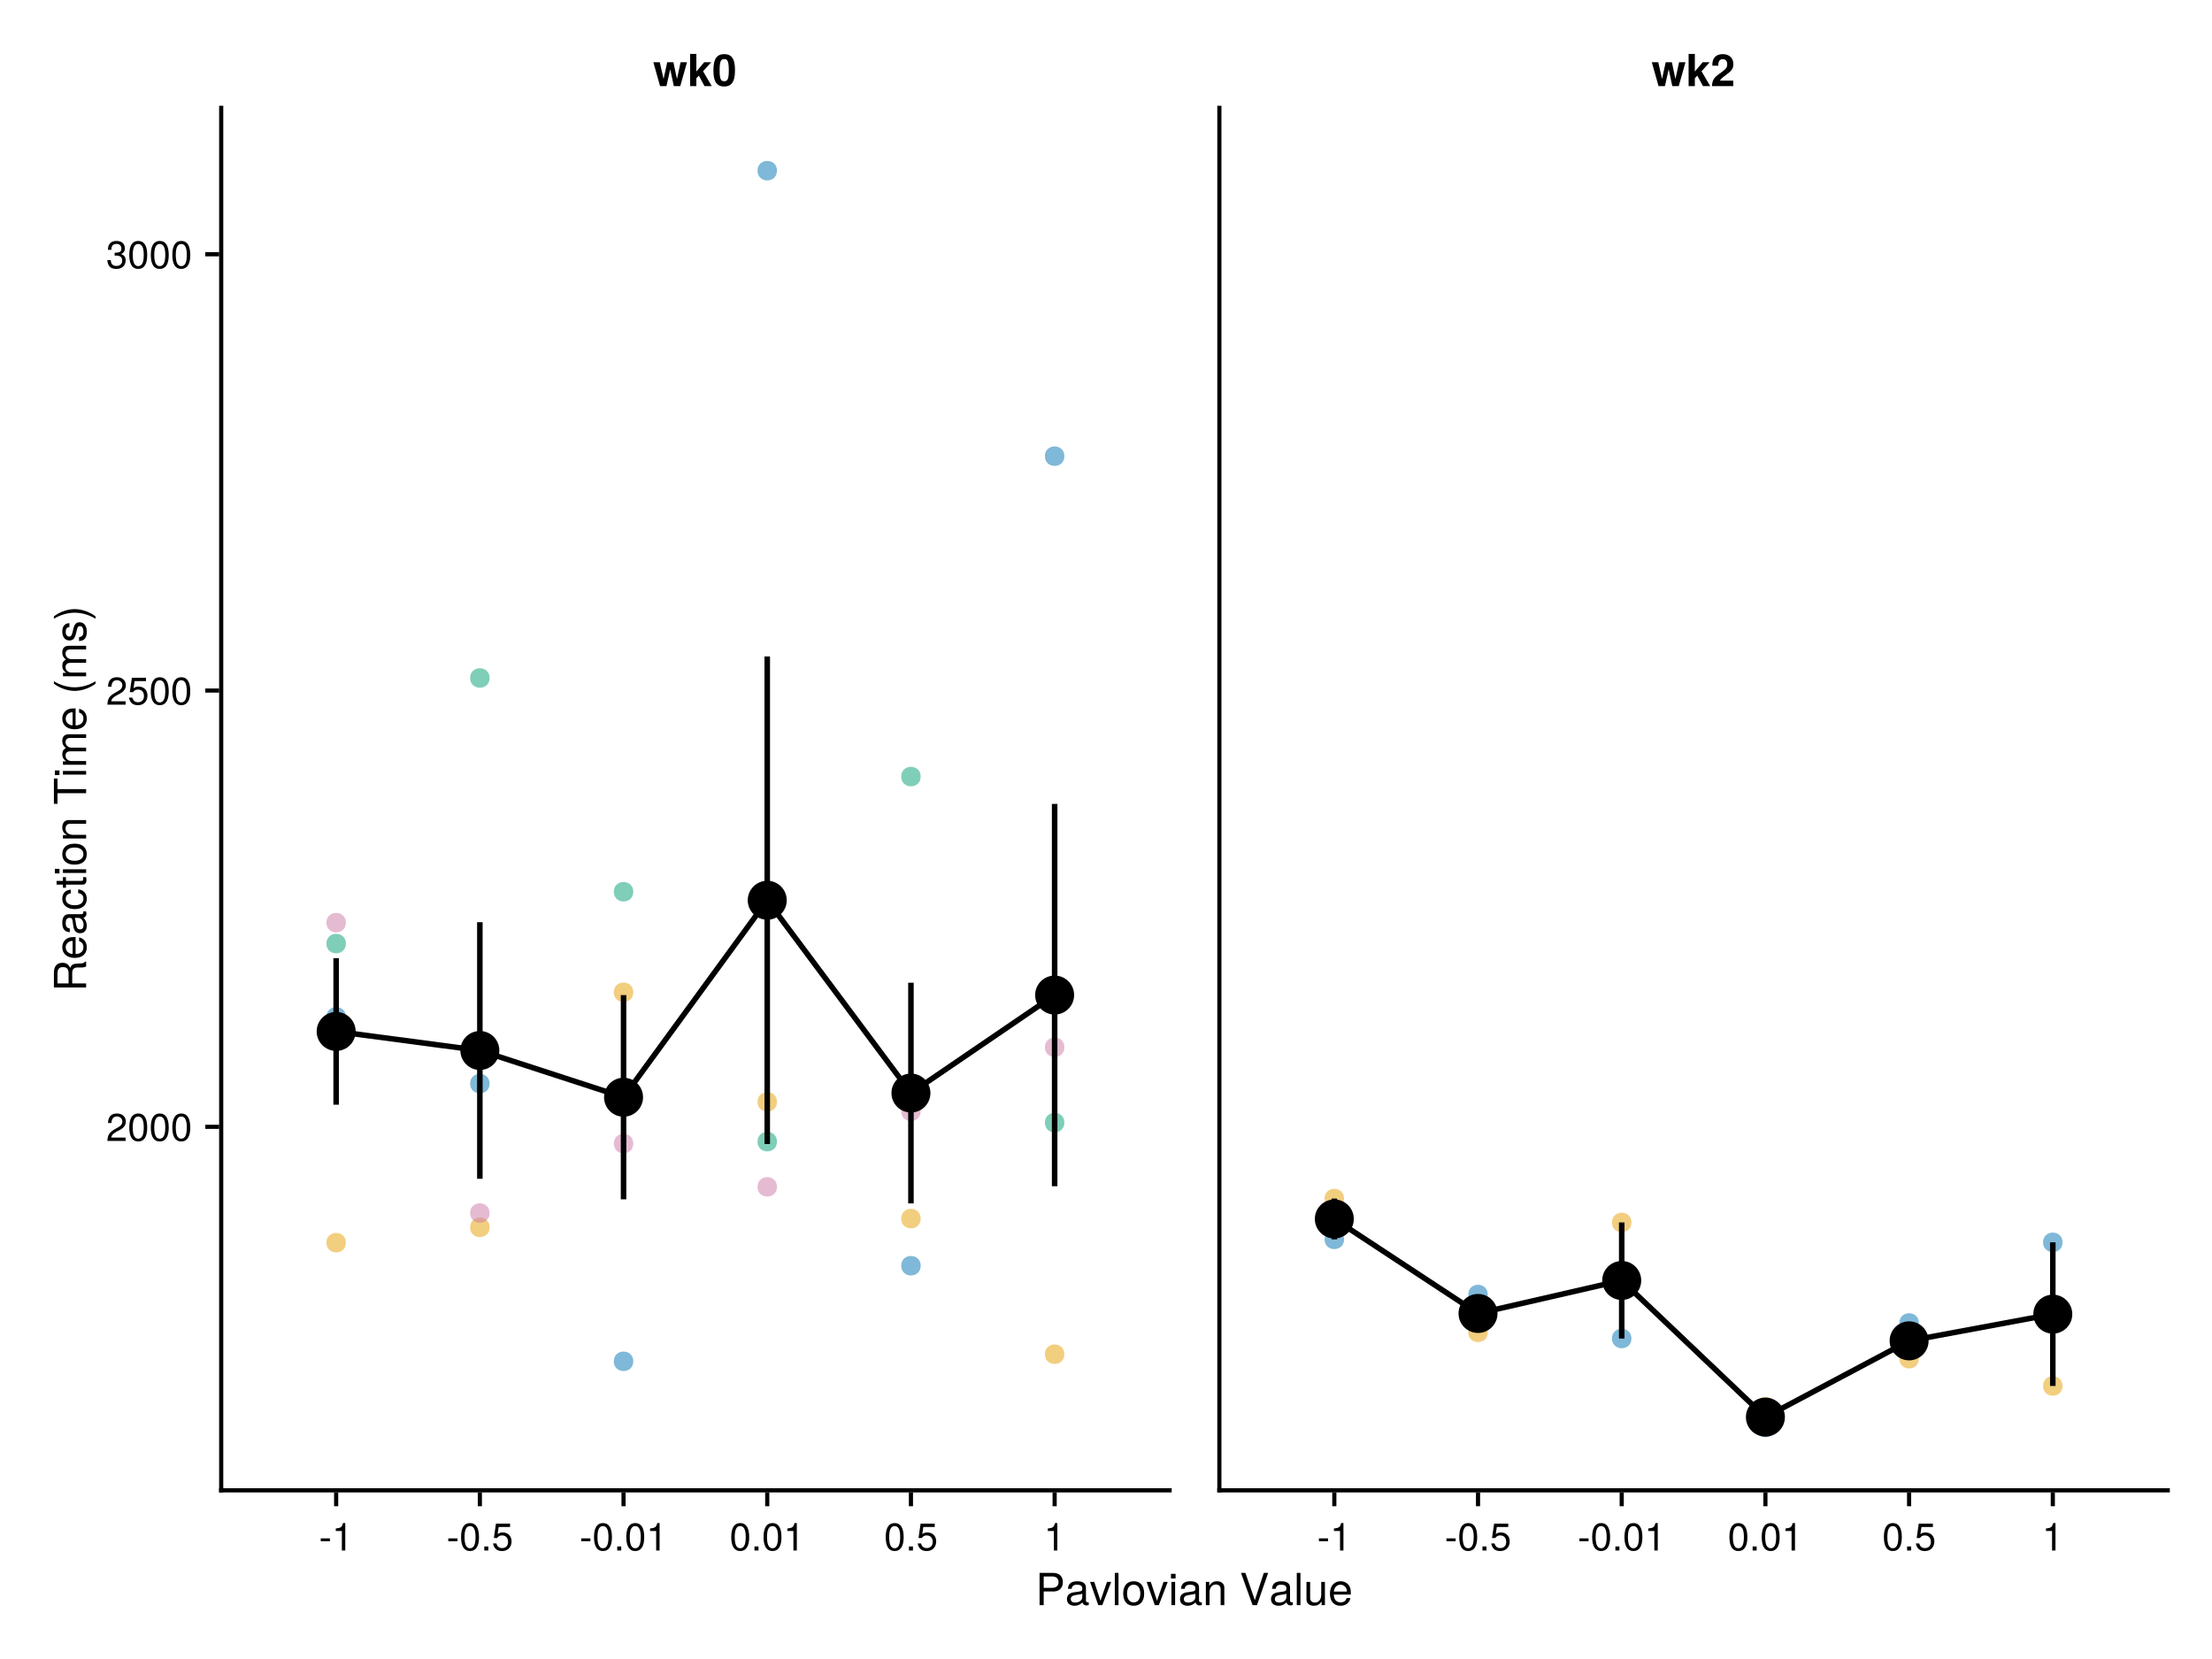 <?xml version="1.0" encoding="UTF-8"?>
<svg xmlns="http://www.w3.org/2000/svg" xmlns:xlink="http://www.w3.org/1999/xlink" width="800" height="600" viewBox="0 0 800 600">
<defs>
<g>
<g id="glyph-0-0-06e8a8c6">
<path d="M 3.969 -3.359 C 3.969 -3.359 0.641 -3.359 0.641 -3.359 C 0.641 -3.359 0.641 -4.375 0.641 -4.375 C 0.641 -4.375 3.969 -4.375 3.969 -4.375 C 3.969 -4.375 3.969 -3.359 3.969 -3.359 Z M 3.969 -3.359 "/>
</g>
<g id="glyph-1-0-06e8a8c6">
<path d="M 4.859 0 C 4.859 0 3.625 0 3.625 0 C 3.625 0 3.625 -7.062 3.625 -7.062 C 3.625 -7.062 1.422 -7.062 1.422 -7.062 C 1.422 -7.062 1.422 -7.953 1.422 -7.953 C 3.328 -8.188 3.609 -8.406 4.047 -9.922 C 4.047 -9.922 4.859 -9.922 4.859 -9.922 C 4.859 -9.922 4.859 0 4.859 0 Z M 4.859 0 "/>
</g>
<g id="glyph-1-1-06e8a8c6">
<path d="M 3.969 -3.359 C 3.969 -3.359 0.641 -3.359 0.641 -3.359 C 0.641 -3.359 0.641 -4.375 0.641 -4.375 C 0.641 -4.375 3.969 -4.375 3.969 -4.375 C 3.969 -4.375 3.969 -3.359 3.969 -3.359 Z M 3.969 -3.359 "/>
</g>
<g id="glyph-1-2-06e8a8c6">
<path d="M 7.094 -4.781 C 7.094 -1.516 5.953 0.203 3.844 0.203 C 1.719 0.203 0.609 -1.516 0.609 -4.859 C 0.609 -8.188 1.703 -9.922 3.844 -9.922 C 6 -9.922 7.094 -8.219 7.094 -4.781 Z M 5.844 -4.891 C 5.844 -7.547 5.188 -8.828 3.844 -8.828 C 2.516 -8.828 1.859 -7.562 1.859 -4.844 C 1.859 -2.125 2.516 -0.812 3.828 -0.812 C 5.188 -0.812 5.844 -2.078 5.844 -4.891 Z M 5.844 -4.891 "/>
</g>
<g id="glyph-1-3-06e8a8c6">
<path d="M 2.672 0 C 2.672 0 1.219 0 1.219 0 C 1.219 0 1.219 -1.453 1.219 -1.453 C 1.219 -1.453 2.672 -1.453 2.672 -1.453 C 2.672 -1.453 2.672 0 2.672 0 Z M 2.672 0 "/>
</g>
<g id="glyph-1-4-06e8a8c6">
<path d="M 7.188 -3.297 C 7.188 -1.188 5.781 0.203 3.781 0.203 C 2.016 0.203 0.891 -0.578 0.484 -2.547 C 0.484 -2.547 1.719 -2.547 1.719 -2.547 C 2.016 -1.422 2.672 -0.875 3.75 -0.875 C 5.094 -0.875 5.922 -1.688 5.922 -3.125 C 5.922 -4.594 5.078 -5.453 3.75 -5.453 C 2.984 -5.453 2.5 -5.203 1.938 -4.516 C 1.938 -4.516 0.797 -4.516 0.797 -4.516 C 0.797 -4.516 1.547 -9.719 1.547 -9.719 C 1.547 -9.719 6.656 -9.719 6.656 -9.719 C 6.656 -9.719 6.656 -8.5 6.656 -8.5 C 6.656 -8.5 2.531 -8.5 2.531 -8.5 C 2.531 -8.5 2.141 -5.938 2.141 -5.938 C 2.719 -6.359 3.281 -6.531 3.969 -6.531 C 5.875 -6.531 7.188 -5.25 7.188 -3.297 Z M 7.188 -3.297 "/>
</g>
<g id="glyph-1-5-06e8a8c6">
<path d="M 7.156 -7.016 C 7.156 -5.797 6.438 -4.766 5.047 -4.016 C 5.047 -4.016 3.656 -3.266 3.656 -3.266 C 2.438 -2.547 1.984 -2.031 1.859 -1.219 C 1.859 -1.219 7.078 -1.219 7.078 -1.219 C 7.078 -1.219 7.078 0 7.078 0 C 7.078 0 0.469 0 0.469 0 C 0.594 -2.188 1.188 -3.125 3.266 -4.297 C 3.266 -4.297 4.547 -5.031 4.547 -5.031 C 5.438 -5.531 5.891 -6.203 5.891 -6.984 C 5.891 -8.047 5.047 -8.844 3.938 -8.844 C 2.719 -8.844 2.031 -8.141 1.938 -6.484 C 1.938 -6.484 0.703 -6.484 0.703 -6.484 C 0.766 -8.891 1.953 -9.922 3.969 -9.922 C 5.859 -9.922 7.156 -8.688 7.156 -7.016 Z M 7.156 -7.016 "/>
</g>
<g id="glyph-1-6-06e8a8c6">
<path d="M 7.078 -2.891 C 7.078 -1.016 5.766 0.203 3.719 0.203 C 1.688 0.203 0.609 -0.781 0.453 -3 C 0.453 -3 1.688 -3 1.688 -3 C 1.766 -1.547 2.422 -0.875 3.766 -0.875 C 5.047 -0.875 5.828 -1.625 5.828 -2.875 C 5.828 -3.969 5.125 -4.625 3.766 -4.625 C 3.766 -4.625 3.094 -4.625 3.094 -4.625 C 3.094 -4.625 3.094 -5.656 3.094 -5.656 C 5.062 -5.656 5.531 -6.094 5.531 -7.156 C 5.531 -8.203 4.875 -8.844 3.781 -8.844 C 2.516 -8.844 1.922 -8.188 1.891 -6.719 C 1.891 -6.719 0.656 -6.719 0.656 -6.719 C 0.703 -8.828 1.766 -9.922 3.766 -9.922 C 5.656 -9.922 6.797 -8.906 6.797 -7.203 C 6.797 -6.203 6.328 -5.562 5.406 -5.188 C 6.594 -4.781 7.078 -4.094 7.078 -2.891 Z M 7.078 -2.891 "/>
</g>
<g id="glyph-2-0-06e8a8c6">
<path d="M 7.094 -4.781 C 7.094 -1.516 5.953 0.203 3.844 0.203 C 1.719 0.203 0.609 -1.516 0.609 -4.859 C 0.609 -8.188 1.703 -9.922 3.844 -9.922 C 6 -9.922 7.094 -8.219 7.094 -4.781 Z M 5.844 -4.891 C 5.844 -7.547 5.188 -8.828 3.844 -8.828 C 2.516 -8.828 1.859 -7.562 1.859 -4.844 C 1.859 -2.125 2.516 -0.812 3.828 -0.812 C 5.188 -0.812 5.844 -2.078 5.844 -4.891 Z M 5.844 -4.891 "/>
</g>
<g id="glyph-3-0-06e8a8c6">
<path d="M 7.156 -7.016 C 7.156 -5.797 6.438 -4.766 5.047 -4.016 C 5.047 -4.016 3.656 -3.266 3.656 -3.266 C 2.438 -2.547 1.984 -2.031 1.859 -1.219 C 1.859 -1.219 7.078 -1.219 7.078 -1.219 C 7.078 -1.219 7.078 0 7.078 0 C 7.078 0 0.469 0 0.469 0 C 0.594 -2.188 1.188 -3.125 3.266 -4.297 C 3.266 -4.297 4.547 -5.031 4.547 -5.031 C 5.438 -5.531 5.891 -6.203 5.891 -6.984 C 5.891 -8.047 5.047 -8.844 3.938 -8.844 C 2.719 -8.844 2.031 -8.141 1.938 -6.484 C 1.938 -6.484 0.703 -6.484 0.703 -6.484 C 0.766 -8.891 1.953 -9.922 3.969 -9.922 C 5.859 -9.922 7.156 -8.688 7.156 -7.016 Z M 7.156 -7.016 "/>
</g>
<g id="glyph-3-1-06e8a8c6">
<path d="M 7.188 -3.297 C 7.188 -1.188 5.781 0.203 3.781 0.203 C 2.016 0.203 0.891 -0.578 0.484 -2.547 C 0.484 -2.547 1.719 -2.547 1.719 -2.547 C 2.016 -1.422 2.672 -0.875 3.75 -0.875 C 5.094 -0.875 5.922 -1.688 5.922 -3.125 C 5.922 -4.594 5.078 -5.453 3.75 -5.453 C 2.984 -5.453 2.5 -5.203 1.938 -4.516 C 1.938 -4.516 0.797 -4.516 0.797 -4.516 C 0.797 -4.516 1.547 -9.719 1.547 -9.719 C 1.547 -9.719 6.656 -9.719 6.656 -9.719 C 6.656 -9.719 6.656 -8.5 6.656 -8.5 C 6.656 -8.5 2.531 -8.5 2.531 -8.5 C 2.531 -8.5 2.141 -5.938 2.141 -5.938 C 2.719 -6.359 3.281 -6.531 3.969 -6.531 C 5.875 -6.531 7.188 -5.25 7.188 -3.297 Z M 7.188 -3.297 "/>
</g>
<g id="glyph-3-2-06e8a8c6">
<path d="M 7.094 -4.781 C 7.094 -1.516 5.953 0.203 3.844 0.203 C 1.719 0.203 0.609 -1.516 0.609 -4.859 C 0.609 -8.188 1.703 -9.922 3.844 -9.922 C 6 -9.922 7.094 -8.219 7.094 -4.781 Z M 5.844 -4.891 C 5.844 -7.547 5.188 -8.828 3.844 -8.828 C 2.516 -8.828 1.859 -7.562 1.859 -4.844 C 1.859 -2.125 2.516 -0.812 3.828 -0.812 C 5.188 -0.812 5.844 -2.078 5.844 -4.891 Z M 5.844 -4.891 "/>
</g>
<g id="glyph-4-0-06e8a8c6">
<path d="M 7.094 -4.781 C 7.094 -1.516 5.953 0.203 3.844 0.203 C 1.719 0.203 0.609 -1.516 0.609 -4.859 C 0.609 -8.188 1.703 -9.922 3.844 -9.922 C 6 -9.922 7.094 -8.219 7.094 -4.781 Z M 5.844 -4.891 C 5.844 -7.547 5.188 -8.828 3.844 -8.828 C 2.516 -8.828 1.859 -7.562 1.859 -4.844 C 1.859 -2.125 2.516 -0.812 3.828 -0.812 C 5.188 -0.812 5.844 -2.078 5.844 -4.891 Z M 5.844 -4.891 "/>
</g>
<g id="glyph-5-0-06e8a8c6">
<path d="M 12.25 -8.641 C 12.25 -8.641 9.812 0 9.812 0 C 9.812 0 7.484 0 7.484 0 C 7.484 0 6.188 -6.094 6.188 -6.094 C 6.188 -6.094 4.812 0 4.812 0 C 4.812 0 2.516 0 2.516 0 C 2.516 0 0.078 -8.641 0.078 -8.641 C 0.078 -8.641 2.406 -8.641 2.406 -8.641 C 2.406 -8.641 3.781 -2.594 3.781 -2.594 C 3.781 -2.594 5.094 -8.641 5.094 -8.641 C 5.094 -8.641 7.328 -8.641 7.328 -8.641 C 7.328 -8.641 8.625 -2.594 8.625 -2.594 C 8.625 -2.594 9.938 -8.641 9.938 -8.641 C 9.938 -8.641 12.25 -8.641 12.25 -8.641 Z M 12.25 -8.641 "/>
</g>
<g id="glyph-5-1-06e8a8c6">
<path d="M 8.766 0 C 8.766 0 6.141 0 6.141 0 C 6.141 0 4.078 -3.812 4.078 -3.812 C 4.078 -3.812 3.188 -2.828 3.188 -2.828 C 3.188 -2.828 3.188 0 3.188 0 C 3.188 0 0.938 0 0.938 0 C 0.938 0 0.938 -11.656 0.938 -11.656 C 0.938 -11.656 3.188 -11.656 3.188 -11.656 C 3.188 -11.656 3.188 -5.281 3.188 -5.281 C 3.188 -5.281 6.016 -8.641 6.016 -8.641 C 6.016 -8.641 8.562 -8.641 8.562 -8.641 C 8.562 -8.641 5.609 -5.375 5.609 -5.375 C 5.609 -5.375 8.766 0 8.766 0 Z M 8.766 0 "/>
</g>
<g id="glyph-5-2-06e8a8c6">
<path d="M 8.266 -5.641 C 8.266 -1.172 6.672 0.141 4.375 0.141 C 1.094 0.141 0.469 -2.547 0.469 -5.719 C 0.469 -8.969 1.125 -11.578 4.375 -11.578 C 7.703 -11.578 8.266 -8.859 8.266 -5.641 Z M 6.031 -5.703 C 6.031 -9.219 5.469 -9.781 4.375 -9.781 C 3.172 -9.781 2.703 -9.031 2.703 -5.734 C 2.703 -2.359 3.234 -1.781 4.375 -1.781 C 5.562 -1.781 6.031 -2.516 6.031 -5.703 Z M 6.031 -5.703 "/>
</g>
<g id="glyph-5-3-06e8a8c6">
<path d="M 8.234 -7.984 C 8.234 -6.453 7.656 -5.578 5.703 -4.141 C 4.031 -2.922 3.688 -2.609 3.391 -2 C 3.391 -2 8.188 -2 8.188 -2 C 8.188 -2 8.188 0 8.188 0 C 8.188 0 0.484 0 0.484 0 C 0.594 -2.094 1.188 -3.109 3.109 -4.422 C 5.594 -6.188 6 -6.688 6 -7.938 C 6 -9.078 5.391 -9.766 4.406 -9.766 C 3.375 -9.766 2.781 -9.031 2.781 -7.766 C 2.781 -7.766 2.781 -7.391 2.781 -7.391 C 2.781 -7.391 0.641 -7.391 0.641 -7.391 C 0.625 -7.562 0.625 -7.703 0.625 -7.797 C 0.625 -10.188 2 -11.578 4.359 -11.578 C 6.734 -11.578 8.234 -10.172 8.234 -7.984 Z M 8.234 -7.984 "/>
</g>
<g id="glyph-6-0-06e8a8c6">
<path d="M 0 -10.859 C 0 -10.859 0 -9.062 0 -9.062 C -0.484 -8.844 -1.188 -8.703 -1.906 -8.719 C -1.906 -8.719 -2.938 -8.734 -2.938 -8.734 C -4.391 -8.75 -5.031 -8.125 -5.031 -6.812 C -5.031 -6.812 -5.031 -2.969 -5.031 -2.969 C -5.031 -2.969 0 -2.969 0 -2.969 C 0 -2.969 0 -1.484 0 -1.484 C 0 -1.484 -11.656 -1.484 -11.656 -1.484 C -11.656 -1.484 -11.656 -6.859 -11.656 -6.859 C -11.656 -9.156 -10.562 -10.422 -8.547 -10.422 C -7.219 -10.422 -6.406 -9.891 -5.766 -8.578 C -5.219 -9.844 -4.641 -10.125 -2.719 -10.156 C -1.172 -10.172 -0.75 -10.297 -0.375 -10.859 C -0.375 -10.859 0 -10.859 0 -10.859 Z M -8.344 -8.859 C -9.641 -8.859 -10.359 -8.234 -10.359 -6.578 C -10.359 -6.578 -10.359 -2.969 -10.359 -2.969 C -10.359 -2.969 -6.344 -2.969 -6.344 -2.969 C -6.344 -2.969 -6.344 -6.578 -6.344 -6.578 C -6.344 -8.156 -6.953 -8.859 -8.344 -8.859 Z M -8.344 -8.859 "/>
</g>
<g id="glyph-6-1-06e8a8c6">
</g>
<g id="glyph-6-2-06e8a8c6">
<path d="M -3.812 -8.203 C -3.812 -8.203 -3.812 -2.031 -3.812 -2.031 C -1.891 -2.062 -0.984 -3.109 -0.984 -4.5 C -0.984 -5.562 -1.438 -6.312 -2.547 -6.688 C -2.547 -6.688 -2.547 -8.031 -2.547 -8.031 C -0.844 -7.703 0.234 -6.375 0.234 -4.453 C 0.234 -2.094 -1.391 -0.641 -4.141 -0.641 C -6.891 -0.641 -8.625 -2.141 -8.625 -4.484 C -8.625 -6.047 -7.797 -7.328 -6.422 -7.875 C -5.797 -8.109 -5.031 -8.203 -3.812 -8.203 Z M -4.984 -6.781 C -6.297 -6.781 -7.391 -5.781 -7.391 -4.469 C -7.391 -3.125 -6.391 -2.172 -4.891 -2.062 C -4.891 -2.062 -4.891 -6.766 -4.891 -6.766 C -4.922 -6.781 -4.984 -6.781 -4.984 -6.781 Z M -4.984 -6.781 "/>
</g>
<g id="glyph-7-0-06e8a8c6">
<path d="M -3.812 -8.203 C -3.812 -8.203 -3.812 -2.031 -3.812 -2.031 C -1.891 -2.062 -0.984 -3.109 -0.984 -4.5 C -0.984 -5.562 -1.438 -6.312 -2.547 -6.688 C -2.547 -6.688 -2.547 -8.031 -2.547 -8.031 C -0.844 -7.703 0.234 -6.375 0.234 -4.453 C 0.234 -2.094 -1.391 -0.641 -4.141 -0.641 C -6.891 -0.641 -8.625 -2.141 -8.625 -4.484 C -8.625 -6.047 -7.797 -7.328 -6.422 -7.875 C -5.797 -8.109 -5.031 -8.203 -3.812 -8.203 Z M -4.984 -6.781 C -6.297 -6.781 -7.391 -5.781 -7.391 -4.469 C -7.391 -3.125 -6.391 -2.172 -4.891 -2.062 C -4.891 -2.062 -4.891 -6.766 -4.891 -6.766 C -4.922 -6.781 -4.984 -6.781 -4.984 -6.781 Z M -4.984 -6.781 "/>
</g>
<g id="glyph-8-0-06e8a8c6">
<path d="M -0.031 -8.562 C 0.078 -8.125 0.109 -7.922 0.109 -7.641 C 0.109 -6.984 -0.359 -6.422 -0.984 -6.266 C -0.203 -5.531 0.234 -4.5 0.234 -3.422 C 0.234 -1.734 -0.656 -0.672 -2.172 -0.672 C -3.203 -0.672 -3.953 -1.172 -4.359 -2.141 C -4.562 -2.656 -4.625 -2.938 -4.859 -4.828 C -4.984 -5.891 -5.234 -6.219 -5.797 -6.219 C -5.797 -6.219 -6.141 -6.219 -6.141 -6.219 C -6.938 -6.219 -7.391 -5.547 -7.391 -4.359 C -7.391 -3.109 -6.922 -2.5 -5.906 -2.391 C -5.906 -2.391 -5.906 -1.047 -5.906 -1.047 C -7.844 -1.125 -8.625 -2.375 -8.625 -4.406 C -8.625 -6.469 -7.828 -7.547 -6.344 -7.547 C -6.344 -7.547 -1.656 -7.547 -1.656 -7.547 C -1.25 -7.547 -1.016 -7.812 -1.016 -8.266 C -1.016 -8.359 -1.016 -8.422 -1.047 -8.562 C -1.047 -8.562 -0.031 -8.562 -0.031 -8.562 Z M -2.891 -6.219 C -2.891 -6.219 -4.141 -6.219 -4.141 -6.219 C -3.938 -5.781 -3.875 -5.484 -3.688 -4.078 C -3.469 -2.656 -3.094 -2.062 -2.203 -2.062 C -1.297 -2.062 -0.922 -2.672 -0.922 -3.719 C -0.922 -5.016 -1.703 -6.219 -2.891 -6.219 Z M -2.891 -6.219 "/>
</g>
<g id="glyph-8-1-06e8a8c6">
<path d="M 0 -7.797 C 0 -7.797 0 -6.469 0 -6.469 C 0 -6.469 -5.812 -6.469 -5.812 -6.469 C -6.812 -6.469 -7.453 -5.797 -7.453 -4.734 C -7.453 -3.375 -6.344 -2.453 -4.625 -2.453 C -4.625 -2.453 0 -2.453 0 -2.453 C 0 -2.453 0 -1.125 0 -1.125 C 0 -1.125 -8.391 -1.125 -8.391 -1.125 C -8.391 -1.125 -8.391 -2.359 -8.391 -2.359 C -8.391 -2.359 -6.969 -2.359 -6.969 -2.359 C -8.141 -3.094 -8.625 -3.891 -8.625 -5.141 C -8.625 -6.75 -7.734 -7.797 -6.344 -7.797 C -6.344 -7.797 0 -7.797 0 -7.797 Z M 0 -7.797 "/>
</g>
<g id="glyph-8-2-06e8a8c6">
<path d="M -10.359 -9.484 C -10.359 -9.484 -10.359 -5.656 -10.359 -5.656 C -10.359 -5.656 0 -5.656 0 -5.656 C 0 -5.656 0 -4.172 0 -4.172 C 0 -4.172 -10.359 -4.172 -10.359 -4.172 C -10.359 -4.172 -10.359 -0.344 -10.359 -0.344 C -10.359 -0.344 -11.656 -0.344 -11.656 -0.344 C -11.656 -0.344 -11.656 -9.484 -11.656 -9.484 C -11.656 -9.484 -10.359 -9.484 -10.359 -9.484 Z M -10.359 -9.484 "/>
</g>
<g id="glyph-9-0-06e8a8c6">
<path d="M -2.875 -7.625 C -0.953 -7.469 0.234 -6.203 0.234 -4.203 C 0.234 -1.938 -1.406 -0.5 -4.109 -0.5 C -6.891 -0.5 -8.625 -1.969 -8.625 -4.219 C -8.625 -6.094 -7.609 -7.375 -5.562 -7.531 C -5.562 -7.531 -5.562 -6.188 -5.562 -6.188 C -6.734 -6.031 -7.391 -5.328 -7.391 -4.203 C -7.391 -2.75 -6.203 -1.891 -4.109 -1.891 C -2.125 -1.891 -0.984 -2.766 -0.984 -4.234 C -0.984 -5.375 -1.531 -6.062 -2.875 -6.281 C -2.875 -6.281 -2.875 -7.625 -2.875 -7.625 Z M -2.875 -7.625 "/>
</g>
<g id="glyph-10-0-06e8a8c6">
<path d="M 0 -4.062 C 0.078 -3.609 0.109 -3.297 0.109 -2.969 C 0.109 -1.938 -0.375 -1.359 -1.219 -1.359 C -1.219 -1.359 -7.297 -1.359 -7.297 -1.359 C -7.297 -1.359 -7.297 -0.219 -7.297 -0.219 C -7.297 -0.219 -8.391 -0.219 -8.391 -0.219 C -8.391 -0.219 -8.391 -1.359 -8.391 -1.359 C -8.391 -1.359 -10.688 -1.359 -10.688 -1.359 C -10.688 -1.359 -10.688 -2.688 -10.688 -2.688 C -10.688 -2.688 -8.391 -2.688 -8.391 -2.688 C -8.391 -2.688 -8.391 -4.062 -8.391 -4.062 C -8.391 -4.062 -7.297 -4.062 -7.297 -4.062 C -7.297 -4.062 -7.297 -2.688 -7.297 -2.688 C -7.297 -2.688 -1.812 -2.688 -1.812 -2.688 C -1.219 -2.688 -1.062 -2.844 -1.062 -3.422 C -1.062 -3.688 -1.078 -3.891 -1.125 -4.062 C -1.125 -4.062 0 -4.062 0 -4.062 Z M 0 -4.062 "/>
</g>
<g id="glyph-11-0-06e8a8c6">
<path d="M 0 -2.453 C 0 -2.453 0 -1.125 0 -1.125 C 0 -1.125 -8.391 -1.125 -8.391 -1.125 C -8.391 -1.125 -8.391 -2.453 -8.391 -2.453 C -8.391 -2.453 0 -2.453 0 -2.453 Z M -9.641 -2.625 C -9.641 -2.625 -9.641 -0.953 -9.641 -0.953 C -9.641 -0.953 -11.312 -0.953 -11.312 -0.953 C -11.312 -0.953 -11.312 -2.625 -11.312 -2.625 C -11.312 -2.625 -9.641 -2.625 -9.641 -2.625 Z M -9.641 -2.625 "/>
</g>
<g id="glyph-11-1-06e8a8c6">
<path d="M -4.125 -8.156 C -1.375 -8.156 0.234 -6.719 0.234 -4.375 C 0.234 -1.984 -1.375 -0.578 -4.188 -0.578 C -7.016 -0.578 -8.625 -2 -8.625 -4.359 C -8.625 -6.766 -7.031 -8.156 -4.125 -8.156 Z M -4.141 -6.766 C -6.219 -6.766 -7.391 -5.875 -7.391 -4.375 C -7.391 -2.875 -6.203 -1.969 -4.188 -1.969 C -2.156 -1.969 -0.984 -2.875 -0.984 -4.375 C -0.984 -5.844 -2.172 -6.766 -4.141 -6.766 Z M -4.141 -6.766 "/>
</g>
<g id="glyph-11-2-06e8a8c6">
<path d="M 0 -12.156 C 0 -12.156 0 -10.828 0 -10.828 C 0 -10.828 -5.781 -10.828 -5.781 -10.828 C -6.828 -10.828 -7.453 -10.266 -7.453 -9.297 C -7.453 -8.203 -6.484 -7.312 -5.266 -7.312 C -5.266 -7.312 0 -7.312 0 -7.312 C 0 -7.312 0 -5.984 0 -5.984 C 0 -5.984 -5.781 -5.984 -5.781 -5.984 C -6.844 -5.984 -7.453 -5.422 -7.453 -4.438 C -7.453 -3.344 -6.484 -2.469 -5.266 -2.469 C -5.266 -2.469 0 -2.469 0 -2.469 C 0 -2.469 0 -1.141 0 -1.141 C 0 -1.141 -8.391 -1.141 -8.391 -1.141 C -8.391 -1.141 -8.391 -2.359 -8.391 -2.359 C -8.391 -2.359 -7.203 -2.359 -7.203 -2.359 C -8.203 -3.078 -8.625 -3.812 -8.625 -4.922 C -8.625 -6.016 -8.234 -6.688 -7.344 -7.188 C -8.281 -7.969 -8.625 -8.641 -8.625 -9.766 C -8.625 -11.328 -7.797 -12.156 -6.281 -12.156 C -6.281 -12.156 0 -12.156 0 -12.156 Z M 0 -12.156 "/>
</g>
<g id="glyph-12-0-06e8a8c6">
</g>
<g id="glyph-12-1-06e8a8c6">
<path d="M -4.125 -4.094 C -1.609 -4.094 1.297 -3.094 3.391 -1.484 C 3.391 -1.484 3.391 -0.609 3.391 -0.609 C 1.125 -2.016 -1.578 -2.797 -4.125 -2.797 C -6.688 -2.797 -9.375 -2.016 -11.656 -0.609 C -11.656 -0.609 -11.656 -1.484 -11.656 -1.484 C -9.562 -3.094 -6.656 -4.094 -4.125 -4.094 Z M -4.125 -4.094 "/>
</g>
<g id="glyph-13-0-06e8a8c6">
<path d="M 3.391 -4.656 C 3.391 -4.656 3.391 -3.781 3.391 -3.781 C 1.297 -2.172 -1.609 -1.172 -4.141 -1.172 C -6.656 -1.172 -9.562 -2.172 -11.656 -3.781 C -11.656 -3.781 -11.656 -4.656 -11.656 -4.656 C -9.391 -3.25 -6.688 -2.469 -4.141 -2.469 C -1.578 -2.469 1.109 -3.25 3.391 -4.656 Z M 3.391 -4.656 "/>
</g>
<g id="glyph-13-1-06e8a8c6">
<path d="M 0 -12.156 C 0 -12.156 0 -10.828 0 -10.828 C 0 -10.828 -5.781 -10.828 -5.781 -10.828 C -6.828 -10.828 -7.453 -10.266 -7.453 -9.297 C -7.453 -8.203 -6.484 -7.312 -5.266 -7.312 C -5.266 -7.312 0 -7.312 0 -7.312 C 0 -7.312 0 -5.984 0 -5.984 C 0 -5.984 -5.781 -5.984 -5.781 -5.984 C -6.844 -5.984 -7.453 -5.422 -7.453 -4.438 C -7.453 -3.344 -6.484 -2.469 -5.266 -2.469 C -5.266 -2.469 0 -2.469 0 -2.469 C 0 -2.469 0 -1.141 0 -1.141 C 0 -1.141 -8.391 -1.141 -8.391 -1.141 C -8.391 -1.141 -8.391 -2.359 -8.391 -2.359 C -8.391 -2.359 -7.203 -2.359 -7.203 -2.359 C -8.203 -3.078 -8.625 -3.812 -8.625 -4.922 C -8.625 -6.016 -8.234 -6.688 -7.344 -7.188 C -8.281 -7.969 -8.625 -8.641 -8.625 -9.766 C -8.625 -11.328 -7.797 -12.156 -6.281 -12.156 C -6.281 -12.156 0 -12.156 0 -12.156 Z M 0 -12.156 "/>
</g>
<g id="glyph-14-0-06e8a8c6">
<path d="M -2.359 -7.344 C -0.734 -7.344 0.234 -6 0.234 -3.891 C 0.234 -1.703 -0.625 -0.609 -2.562 -0.547 C -2.562 -0.547 -2.562 -1.953 -2.562 -1.953 C -1.281 -2.125 -0.984 -2.797 -0.984 -4 C -0.984 -5.172 -1.453 -5.953 -2.234 -5.953 C -2.844 -5.953 -3.125 -5.578 -3.344 -4.656 C -3.344 -4.656 -3.641 -3.406 -3.641 -3.406 C -4.125 -1.422 -4.75 -0.75 -6.062 -0.75 C -7.609 -0.75 -8.625 -2.016 -8.625 -3.969 C -8.625 -5.906 -7.703 -6.984 -6.047 -7.016 C -6.047 -7.016 -6.047 -5.594 -6.047 -5.594 C -6.922 -5.562 -7.391 -4.984 -7.391 -3.922 C -7.391 -2.828 -6.891 -2.141 -6.125 -2.141 C -5.531 -2.141 -5.188 -2.609 -4.922 -3.703 C -4.922 -3.703 -4.625 -4.969 -4.625 -4.969 C -4.219 -6.641 -3.594 -7.344 -2.359 -7.344 Z M -2.359 -7.344 "/>
</g>
<g id="glyph-15-0-06e8a8c6">
<path d="M 9.875 -8.234 C 9.875 -6.297 8.531 -4.938 6.609 -4.938 C 6.609 -4.938 2.938 -4.938 2.938 -4.938 C 2.938 -4.938 2.938 0 2.938 0 C 2.938 0 1.453 0 1.453 0 C 1.453 0 1.453 -11.656 1.453 -11.656 C 1.453 -11.656 6.266 -11.656 6.266 -11.656 C 8.578 -11.656 9.875 -10.438 9.875 -8.234 Z M 8.312 -8.297 C 8.312 -9.578 7.469 -10.359 6.047 -10.359 C 6.047 -10.359 2.938 -10.359 2.938 -10.359 C 2.938 -10.359 2.938 -6.25 2.938 -6.25 C 2.938 -6.25 6.047 -6.25 6.047 -6.25 C 7.469 -6.25 8.312 -7.031 8.312 -8.297 Z M 8.312 -8.297 "/>
</g>
<g id="glyph-15-1-06e8a8c6">
<path d="M 8.562 -0.031 C 8.125 0.078 7.922 0.109 7.641 0.109 C 6.984 0.109 6.422 -0.359 6.266 -0.984 C 5.531 -0.203 4.5 0.234 3.422 0.234 C 1.734 0.234 0.672 -0.656 0.672 -2.172 C 0.672 -3.203 1.172 -3.953 2.141 -4.359 C 2.656 -4.562 2.938 -4.625 4.828 -4.859 C 5.891 -4.984 6.219 -5.234 6.219 -5.797 C 6.219 -5.797 6.219 -6.141 6.219 -6.141 C 6.219 -6.938 5.547 -7.391 4.359 -7.391 C 3.109 -7.391 2.5 -6.922 2.391 -5.906 C 2.391 -5.906 1.047 -5.906 1.047 -5.906 C 1.125 -7.844 2.375 -8.625 4.406 -8.625 C 6.469 -8.625 7.547 -7.828 7.547 -6.344 C 7.547 -6.344 7.547 -1.656 7.547 -1.656 C 7.547 -1.25 7.812 -1.016 8.266 -1.016 C 8.359 -1.016 8.422 -1.016 8.562 -1.047 C 8.562 -1.047 8.562 -0.031 8.562 -0.031 Z M 6.219 -2.891 C 6.219 -2.891 6.219 -4.141 6.219 -4.141 C 5.781 -3.938 5.484 -3.875 4.078 -3.688 C 2.656 -3.469 2.062 -3.094 2.062 -2.203 C 2.062 -1.297 2.672 -0.922 3.719 -0.922 C 5.016 -0.922 6.219 -1.703 6.219 -2.891 Z M 6.219 -2.891 "/>
</g>
<g id="glyph-15-2-06e8a8c6">
<path d="M 7.781 -8.391 C 7.781 -8.391 4.562 0 4.562 0 C 4.562 0 3.109 0 3.109 0 C 3.109 0 0.156 -8.391 0.156 -8.391 C 0.156 -8.391 1.656 -8.391 1.656 -8.391 C 1.656 -8.391 3.906 -1.578 3.906 -1.578 C 3.906 -1.578 6.266 -8.391 6.266 -8.391 C 6.266 -8.391 7.781 -8.391 7.781 -8.391 Z M 7.781 -8.391 "/>
</g>
<g id="glyph-15-3-06e8a8c6">
<path d="M 2.422 0 C 2.422 0 1.094 0 1.094 0 C 1.094 0 1.094 -11.656 1.094 -11.656 C 1.094 -11.656 2.422 -11.656 2.422 -11.656 C 2.422 -11.656 2.422 0 2.422 0 Z M 2.422 0 "/>
</g>
<g id="glyph-15-4-06e8a8c6">
<path d="M 8.156 -4.125 C 8.156 -1.375 6.719 0.234 4.375 0.234 C 1.984 0.234 0.578 -1.375 0.578 -4.188 C 0.578 -7.016 2 -8.625 4.359 -8.625 C 6.766 -8.625 8.156 -7.031 8.156 -4.125 Z M 6.766 -4.141 C 6.766 -6.219 5.875 -7.391 4.375 -7.391 C 2.875 -7.391 1.969 -6.203 1.969 -4.188 C 1.969 -2.156 2.875 -0.984 4.375 -0.984 C 5.844 -0.984 6.766 -2.172 6.766 -4.141 Z M 6.766 -4.141 "/>
</g>
<g id="glyph-15-5-06e8a8c6">
<path d="M 2.453 0 C 2.453 0 1.125 0 1.125 0 C 1.125 0 1.125 -8.391 1.125 -8.391 C 1.125 -8.391 2.453 -8.391 2.453 -8.391 C 2.453 -8.391 2.453 0 2.453 0 Z M 2.625 -9.641 C 2.625 -9.641 0.953 -9.641 0.953 -9.641 C 0.953 -9.641 0.953 -11.312 0.953 -11.312 C 0.953 -11.312 2.625 -11.312 2.625 -11.312 C 2.625 -11.312 2.625 -9.641 2.625 -9.641 Z M 2.625 -9.641 "/>
</g>
<g id="glyph-15-6-06e8a8c6">
<path d="M 7.797 0 C 7.797 0 6.469 0 6.469 0 C 6.469 0 6.469 -5.812 6.469 -5.812 C 6.469 -6.812 5.797 -7.453 4.734 -7.453 C 3.375 -7.453 2.453 -6.344 2.453 -4.625 C 2.453 -4.625 2.453 0 2.453 0 C 2.453 0 1.125 0 1.125 0 C 1.125 0 1.125 -8.391 1.125 -8.391 C 1.125 -8.391 2.359 -8.391 2.359 -8.391 C 2.359 -8.391 2.359 -6.969 2.359 -6.969 C 3.094 -8.141 3.891 -8.625 5.141 -8.625 C 6.75 -8.625 7.797 -7.734 7.797 -6.344 C 7.797 -6.344 7.797 0 7.797 0 Z M 7.797 0 "/>
</g>
<g id="glyph-15-7-06e8a8c6">
</g>
<g id="glyph-15-8-06e8a8c6">
<path d="M 10.312 -11.656 C 10.312 -11.656 6.266 0 6.266 0 C 6.266 0 4.672 0 4.672 0 C 4.672 0 0.484 -11.656 0.484 -11.656 C 0.484 -11.656 2.078 -11.656 2.078 -11.656 C 2.078 -11.656 5.5 -1.797 5.5 -1.797 C 5.5 -1.797 8.734 -11.656 8.734 -11.656 C 8.734 -11.656 10.312 -11.656 10.312 -11.656 Z M 10.312 -11.656 "/>
</g>
<g id="glyph-15-9-06e8a8c6">
<path d="M 7.719 0 C 7.719 0 6.516 0 6.516 0 C 6.516 0 6.516 -1.297 6.516 -1.297 C 5.734 -0.188 4.938 0.234 3.719 0.234 C 2.078 0.234 1.047 -0.656 1.047 -2.047 C 1.047 -2.047 1.047 -8.391 1.047 -8.391 C 1.047 -8.391 2.375 -8.391 2.375 -8.391 C 2.375 -8.391 2.375 -2.578 2.375 -2.578 C 2.375 -1.562 3.047 -0.922 4.094 -0.922 C 5.484 -0.922 6.391 -2.047 6.391 -3.766 C 6.391 -3.766 6.391 -8.391 6.391 -8.391 C 6.391 -8.391 7.719 -8.391 7.719 -8.391 C 7.719 -8.391 7.719 0 7.719 0 Z M 7.719 0 "/>
</g>
<g id="glyph-15-10-06e8a8c6">
<path d="M 8.203 -3.812 C 8.203 -3.812 2.031 -3.812 2.031 -3.812 C 2.062 -1.891 3.109 -0.984 4.5 -0.984 C 5.562 -0.984 6.312 -1.438 6.688 -2.547 C 6.688 -2.547 8.031 -2.547 8.031 -2.547 C 7.703 -0.844 6.375 0.234 4.453 0.234 C 2.094 0.234 0.641 -1.391 0.641 -4.141 C 0.641 -6.891 2.141 -8.625 4.484 -8.625 C 6.047 -8.625 7.328 -7.797 7.875 -6.422 C 8.109 -5.797 8.203 -5.031 8.203 -3.812 Z M 6.781 -4.984 C 6.781 -6.297 5.781 -7.391 4.469 -7.391 C 3.125 -7.391 2.172 -6.391 2.062 -4.891 C 2.062 -4.891 6.766 -4.891 6.766 -4.891 C 6.781 -4.922 6.781 -4.984 6.781 -4.984 Z M 6.781 -4.984 "/>
</g>
</g>
</defs>
<rect x="-80" y="-60" width="960" height="720" fill="rgb(100%, 100%, 100%)" fill-opacity="1"/>
<path fill-rule="nonzero" fill="rgb(100%, 100%, 100%)" fill-opacity="1" d="M 80 539 L 423 539 L 423 39 L 80 39 Z M 80 539 "/>
<path fill-rule="nonzero" fill="rgb(100%, 100%, 100%)" fill-opacity="1" d="M 441 539 L 784 539 L 784 39 L 441 39 Z M 441 539 "/>
<g fill="rgb(0%, 0%, 0%)" fill-opacity="1">
<use xlink:href="#glyph-0-0-06e8a8c6" x="115.353" y="560.758"/>
</g>
<g fill="rgb(0%, 0%, 0%)" fill-opacity="1">
<use xlink:href="#glyph-1-0-06e8a8c6" x="120.015" y="560.758"/>
</g>
<g fill="rgb(0%, 0%, 0%)" fill-opacity="1">
<use xlink:href="#glyph-1-1-06e8a8c6" x="161.484" y="560.758"/>
</g>
<g fill="rgb(0%, 0%, 0%)" fill-opacity="1">
<use xlink:href="#glyph-1-2-06e8a8c6" x="166.146" y="560.758"/>
</g>
<g fill="rgb(0%, 0%, 0%)" fill-opacity="1">
<use xlink:href="#glyph-1-3-06e8a8c6" x="173.93" y="560.758"/>
</g>
<g fill="rgb(0%, 0%, 0%)" fill-opacity="1">
<use xlink:href="#glyph-1-4-06e8a8c6" x="177.822" y="560.758"/>
</g>
<g fill="rgb(0%, 0%, 0%)" fill-opacity="1">
<use xlink:href="#glyph-1-1-06e8a8c6" x="209.562" y="560.758"/>
</g>
<g fill="rgb(0%, 0%, 0%)" fill-opacity="1">
<use xlink:href="#glyph-1-2-06e8a8c6" x="214.224" y="560.758"/>
</g>
<g fill="rgb(0%, 0%, 0%)" fill-opacity="1">
<use xlink:href="#glyph-1-3-06e8a8c6" x="222.008" y="560.758"/>
</g>
<g fill="rgb(0%, 0%, 0%)" fill-opacity="1">
<use xlink:href="#glyph-1-2-06e8a8c6" x="225.9" y="560.758"/>
</g>
<g fill="rgb(0%, 0%, 0%)" fill-opacity="1">
<use xlink:href="#glyph-1-0-06e8a8c6" x="233.684" y="560.758"/>
</g>
<g fill="rgb(0%, 0%, 0%)" fill-opacity="1">
<use xlink:href="#glyph-1-2-06e8a8c6" x="263.863" y="560.758"/>
</g>
<g fill="rgb(0%, 0%, 0%)" fill-opacity="1">
<use xlink:href="#glyph-1-3-06e8a8c6" x="271.647" y="560.758"/>
</g>
<g fill="rgb(0%, 0%, 0%)" fill-opacity="1">
<use xlink:href="#glyph-1-2-06e8a8c6" x="275.539" y="560.758"/>
</g>
<g fill="rgb(0%, 0%, 0%)" fill-opacity="1">
<use xlink:href="#glyph-1-0-06e8a8c6" x="283.323" y="560.758"/>
</g>
<g fill="rgb(0%, 0%, 0%)" fill-opacity="1">
<use xlink:href="#glyph-1-2-06e8a8c6" x="319.725" y="560.758"/>
</g>
<g fill="rgb(0%, 0%, 0%)" fill-opacity="1">
<use xlink:href="#glyph-1-3-06e8a8c6" x="327.509" y="560.758"/>
</g>
<g fill="rgb(0%, 0%, 0%)" fill-opacity="1">
<use xlink:href="#glyph-1-4-06e8a8c6" x="331.401" y="560.758"/>
</g>
<g fill="rgb(0%, 0%, 0%)" fill-opacity="1">
<use xlink:href="#glyph-1-0-06e8a8c6" x="377.532" y="560.758"/>
</g>
<g fill="rgb(0%, 0%, 0%)" fill-opacity="1">
<use xlink:href="#glyph-1-5-06e8a8c6" x="38.364" y="412.631"/>
</g>
<g fill="rgb(0%, 0%, 0%)" fill-opacity="1">
<use xlink:href="#glyph-1-2-06e8a8c6" x="46.148" y="412.631"/>
</g>
<g fill="rgb(0%, 0%, 0%)" fill-opacity="1">
<use xlink:href="#glyph-2-0-06e8a8c6" x="53.932" y="412.631"/>
</g>
<g fill="rgb(0%, 0%, 0%)" fill-opacity="1">
<use xlink:href="#glyph-1-2-06e8a8c6" x="61.716" y="412.631"/>
</g>
<g fill="rgb(0%, 0%, 0%)" fill-opacity="1">
<use xlink:href="#glyph-3-0-06e8a8c6" x="38.364" y="254.846"/>
</g>
<g fill="rgb(0%, 0%, 0%)" fill-opacity="1">
<use xlink:href="#glyph-3-1-06e8a8c6" x="46.148" y="254.846"/>
</g>
<g fill="rgb(0%, 0%, 0%)" fill-opacity="1">
<use xlink:href="#glyph-4-0-06e8a8c6" x="53.932" y="254.846"/>
</g>
<g fill="rgb(0%, 0%, 0%)" fill-opacity="1">
<use xlink:href="#glyph-3-2-06e8a8c6" x="61.716" y="254.846"/>
</g>
<g fill="rgb(0%, 0%, 0%)" fill-opacity="1">
<use xlink:href="#glyph-1-6-06e8a8c6" x="38.364" y="97.062"/>
</g>
<g fill="rgb(0%, 0%, 0%)" fill-opacity="1">
<use xlink:href="#glyph-1-2-06e8a8c6" x="46.148" y="97.062"/>
</g>
<g fill="rgb(0%, 0%, 0%)" fill-opacity="1">
<use xlink:href="#glyph-2-0-06e8a8c6" x="53.932" y="97.062"/>
</g>
<g fill="rgb(0%, 0%, 0%)" fill-opacity="1">
<use xlink:href="#glyph-1-2-06e8a8c6" x="61.716" y="97.062"/>
</g>
<path fill-rule="nonzero" fill="rgb(0%, 44.706%, 69.804%)" fill-opacity="0.5" d="M 125.102 367.766 C 125.102 363.066 118.051 363.066 118.051 367.766 C 118.051 372.465 125.102 372.465 125.102 367.766 Z M 125.102 367.766 "/>
<path fill-rule="nonzero" fill="rgb(0%, 44.706%, 69.804%)" fill-opacity="0.5" d="M 177.07 391.906 C 177.07 387.207 170.02 387.207 170.02 391.906 C 170.02 396.605 177.07 396.605 177.07 391.906 Z M 177.07 391.906 "/>
<path fill-rule="nonzero" fill="rgb(0%, 44.706%, 69.804%)" fill-opacity="0.5" d="M 229.039 492.336 C 229.039 487.637 221.988 487.637 221.988 492.336 C 221.988 497.035 229.039 497.035 229.039 492.336 Z M 229.039 492.336 "/>
<path fill-rule="nonzero" fill="rgb(0%, 44.706%, 69.804%)" fill-opacity="0.5" d="M 281.012 61.727 C 281.012 57.027 273.961 57.027 273.961 61.727 C 273.961 66.426 281.012 66.426 281.012 61.727 Z M 281.012 61.727 "/>
<path fill-rule="nonzero" fill="rgb(0%, 44.706%, 69.804%)" fill-opacity="0.5" d="M 332.98 457.766 C 332.98 453.066 325.93 453.066 325.93 457.766 C 325.93 462.465 332.98 462.465 332.98 457.766 Z M 332.98 457.766 "/>
<path fill-rule="nonzero" fill="rgb(0%, 44.706%, 69.804%)" fill-opacity="0.5" d="M 384.949 164.98 C 384.949 160.281 377.898 160.281 377.898 164.98 C 377.898 169.68 384.949 169.68 384.949 164.98 Z M 384.949 164.98 "/>
<path fill-rule="nonzero" fill="rgb(90.196%, 62.353%, 0%)" fill-opacity="0.5" d="M 125.102 449.434 C 125.102 444.734 118.051 444.734 118.051 449.434 C 118.051 454.137 125.102 454.137 125.102 449.434 Z M 125.102 449.434 "/>
<path fill-rule="nonzero" fill="rgb(90.196%, 62.353%, 0%)" fill-opacity="0.5" d="M 177.07 443.883 C 177.07 439.18 170.02 439.18 170.02 443.883 C 170.02 448.582 177.07 448.582 177.07 443.883 Z M 177.07 443.883 "/>
<path fill-rule="nonzero" fill="rgb(90.196%, 62.353%, 0%)" fill-opacity="0.5" d="M 229.039 358.867 C 229.039 354.168 221.988 354.168 221.988 358.867 C 221.988 363.566 229.039 363.566 229.039 358.867 Z M 229.039 358.867 "/>
<path fill-rule="nonzero" fill="rgb(90.196%, 62.353%, 0%)" fill-opacity="0.5" d="M 281.012 398.504 C 281.012 393.801 273.961 393.801 273.961 398.504 C 273.961 403.203 281.012 403.203 281.012 398.504 Z M 281.012 398.504 "/>
<path fill-rule="nonzero" fill="rgb(90.196%, 62.353%, 0%)" fill-opacity="0.5" d="M 332.98 440.727 C 332.98 436.027 325.93 436.027 325.93 440.727 C 325.93 445.426 332.98 445.426 332.98 440.727 Z M 332.98 440.727 "/>
<path fill-rule="nonzero" fill="rgb(90.196%, 62.353%, 0%)" fill-opacity="0.5" d="M 384.949 489.766 C 384.949 485.066 377.898 485.066 377.898 489.766 C 377.898 494.465 384.949 494.465 384.949 489.766 Z M 384.949 489.766 "/>
<path fill-rule="nonzero" fill="rgb(0%, 61.961%, 45.098%)" fill-opacity="0.5" d="M 125.102 341.258 C 125.102 336.559 118.051 336.559 118.051 341.258 C 118.051 345.957 125.102 345.957 125.102 341.258 Z M 125.102 341.258 "/>
<path fill-rule="nonzero" fill="rgb(0%, 61.961%, 45.098%)" fill-opacity="0.5" d="M 177.07 245.199 C 177.07 240.5 170.02 240.5 170.02 245.199 C 170.02 249.898 177.07 249.898 177.07 245.199 Z M 177.07 245.199 "/>
<path fill-rule="nonzero" fill="rgb(0%, 61.961%, 45.098%)" fill-opacity="0.5" d="M 229.039 322.512 C 229.039 317.812 221.988 317.812 221.988 322.512 C 221.988 327.215 229.039 327.215 229.039 322.512 Z M 229.039 322.512 "/>
<path fill-rule="nonzero" fill="rgb(0%, 61.961%, 45.098%)" fill-opacity="0.5" d="M 281.012 412.891 C 281.012 408.191 273.961 408.191 273.961 412.891 C 273.961 417.594 281.012 417.594 281.012 412.891 Z M 281.012 412.891 "/>
<path fill-rule="nonzero" fill="rgb(0%, 61.961%, 45.098%)" fill-opacity="0.5" d="M 332.98 280.859 C 332.98 276.16 325.93 276.16 325.93 280.859 C 325.93 285.559 332.98 285.559 332.98 280.859 Z M 332.98 280.859 "/>
<path fill-rule="nonzero" fill="rgb(0%, 61.961%, 45.098%)" fill-opacity="0.5" d="M 384.949 406.012 C 384.949 401.312 377.898 401.312 377.898 406.012 C 377.898 410.715 384.949 410.715 384.949 406.012 Z M 384.949 406.012 "/>
<path fill-rule="nonzero" fill="rgb(80%, 47.451%, 65.49%)" fill-opacity="0.5" d="M 125.102 333.684 C 125.102 328.984 118.051 328.984 118.051 333.684 C 118.051 338.383 125.102 338.383 125.102 333.684 Z M 125.102 333.684 "/>
<path fill-rule="nonzero" fill="rgb(80%, 47.451%, 65.49%)" fill-opacity="0.5" d="M 177.07 438.707 C 177.07 434.008 170.02 434.008 170.02 438.707 C 170.02 443.406 177.07 443.406 177.07 438.707 Z M 177.07 438.707 "/>
<path fill-rule="nonzero" fill="rgb(80%, 47.451%, 65.49%)" fill-opacity="0.5" d="M 229.039 413.586 C 229.039 408.887 221.988 408.887 221.988 413.586 C 221.988 418.285 229.039 418.285 229.039 413.586 Z M 229.039 413.586 "/>
<path fill-rule="nonzero" fill="rgb(80%, 47.451%, 65.49%)" fill-opacity="0.5" d="M 281.012 429.238 C 281.012 424.539 273.961 424.539 273.961 429.238 C 273.961 433.938 281.012 433.938 281.012 429.238 Z M 281.012 429.238 "/>
<path fill-rule="nonzero" fill="rgb(80%, 47.451%, 65.49%)" fill-opacity="0.5" d="M 332.98 401.91 C 332.98 397.211 325.93 397.211 325.93 401.91 C 325.93 406.609 332.98 406.609 332.98 401.91 Z M 332.98 401.91 "/>
<path fill-rule="nonzero" fill="rgb(80%, 47.451%, 65.49%)" fill-opacity="0.5" d="M 384.949 378.746 C 384.949 374.047 377.898 374.047 377.898 378.746 C 377.898 383.449 384.949 383.449 384.949 378.746 Z M 384.949 378.746 "/>
<path fill="none" stroke-width="2" stroke-linecap="butt" stroke-linejoin="miter" stroke="rgb(0%, 0%, 0%)" stroke-opacity="1" stroke-miterlimit="1.155" d="M 121.574 399.531 L 121.574 346.543 "/>
<path fill="none" stroke-width="2" stroke-linecap="butt" stroke-linejoin="miter" stroke="rgb(0%, 0%, 0%)" stroke-opacity="1" stroke-miterlimit="1.155" d="M 173.547 426.328 L 173.547 333.52 "/>
<path fill="none" stroke-width="2" stroke-linecap="butt" stroke-linejoin="miter" stroke="rgb(0%, 0%, 0%)" stroke-opacity="1" stroke-miterlimit="1.155" d="M 225.516 433.758 L 225.516 359.895 "/>
<path fill="none" stroke-width="2" stroke-linecap="butt" stroke-linejoin="miter" stroke="rgb(0%, 0%, 0%)" stroke-opacity="1" stroke-miterlimit="1.155" d="M 277.484 413.77 L 277.484 237.41 "/>
<path fill="none" stroke-width="2" stroke-linecap="butt" stroke-linejoin="miter" stroke="rgb(0%, 0%, 0%)" stroke-opacity="1" stroke-miterlimit="1.155" d="M 329.453 435.219 L 329.453 355.414 "/>
<path fill="none" stroke-width="2" stroke-linecap="butt" stroke-linejoin="miter" stroke="rgb(0%, 0%, 0%)" stroke-opacity="1" stroke-miterlimit="1.155" d="M 381.426 429.004 L 381.426 290.75 "/>
<path fill="none" stroke-width="2" stroke-linecap="butt" stroke-linejoin="miter" stroke="rgb(0%, 0%, 0%)" stroke-opacity="1" stroke-miterlimit="2" d="M 121.574 373.035 L 173.547 379.922 L 225.516 396.824 L 277.484 325.59 L 329.453 395.316 L 381.426 359.875 "/>
<path fill-rule="nonzero" fill="rgb(0%, 0%, 0%)" fill-opacity="1" d="M 128.625 373.035 C 128.625 369.141 125.469 365.984 121.574 365.984 C 117.684 365.984 114.527 369.141 114.527 373.035 C 114.527 376.93 117.684 380.086 121.574 380.086 C 125.469 380.086 128.625 376.93 128.625 373.035 Z M 128.625 373.035 "/>
<path fill-rule="nonzero" fill="rgb(0%, 0%, 0%)" fill-opacity="1" d="M 180.594 379.922 C 180.594 376.031 177.438 372.875 173.547 372.875 C 169.652 372.875 166.496 376.031 166.496 379.922 C 166.496 383.816 169.652 386.973 173.547 386.973 C 177.438 386.973 180.594 383.816 180.594 379.922 Z M 180.594 379.922 "/>
<path fill-rule="nonzero" fill="rgb(0%, 0%, 0%)" fill-opacity="1" d="M 232.566 396.824 C 232.566 392.934 229.41 389.777 225.516 389.777 C 221.621 389.777 218.465 392.934 218.465 396.824 C 218.465 400.719 221.621 403.875 225.516 403.875 C 229.41 403.875 232.566 400.719 232.566 396.824 Z M 232.566 396.824 "/>
<path fill-rule="nonzero" fill="rgb(0%, 0%, 0%)" fill-opacity="1" d="M 284.535 325.59 C 284.535 321.695 281.379 318.539 277.484 318.539 C 273.59 318.539 270.434 321.695 270.434 325.59 C 270.434 329.484 273.59 332.641 277.484 332.641 C 281.379 332.641 284.535 329.484 284.535 325.59 Z M 284.535 325.59 "/>
<path fill-rule="nonzero" fill="rgb(0%, 0%, 0%)" fill-opacity="1" d="M 336.504 395.316 C 336.504 391.422 333.348 388.266 329.453 388.266 C 325.562 388.266 322.406 391.422 322.406 395.316 C 322.406 399.207 325.562 402.363 329.453 402.363 C 333.348 402.363 336.504 399.207 336.504 395.316 Z M 336.504 395.316 "/>
<path fill-rule="nonzero" fill="rgb(0%, 0%, 0%)" fill-opacity="1" d="M 388.473 359.875 C 388.473 355.984 385.316 352.828 381.426 352.828 C 377.531 352.828 374.375 355.984 374.375 359.875 C 374.375 363.77 377.531 366.926 381.426 366.926 C 385.316 366.926 388.473 363.77 388.473 359.875 Z M 388.473 359.875 "/>
<g fill="rgb(0%, 0%, 0%)" fill-opacity="1">
<use xlink:href="#glyph-1-1-06e8a8c6" x="476.353" y="560.758"/>
</g>
<g fill="rgb(0%, 0%, 0%)" fill-opacity="1">
<use xlink:href="#glyph-1-0-06e8a8c6" x="481.015" y="560.758"/>
</g>
<g fill="rgb(0%, 0%, 0%)" fill-opacity="1">
<use xlink:href="#glyph-1-1-06e8a8c6" x="522.484" y="560.758"/>
</g>
<g fill="rgb(0%, 0%, 0%)" fill-opacity="1">
<use xlink:href="#glyph-1-2-06e8a8c6" x="527.146" y="560.758"/>
</g>
<g fill="rgb(0%, 0%, 0%)" fill-opacity="1">
<use xlink:href="#glyph-1-3-06e8a8c6" x="534.93" y="560.758"/>
</g>
<g fill="rgb(0%, 0%, 0%)" fill-opacity="1">
<use xlink:href="#glyph-1-4-06e8a8c6" x="538.822" y="560.758"/>
</g>
<g fill="rgb(0%, 0%, 0%)" fill-opacity="1">
<use xlink:href="#glyph-1-1-06e8a8c6" x="570.562" y="560.758"/>
</g>
<g fill="rgb(0%, 0%, 0%)" fill-opacity="1">
<use xlink:href="#glyph-1-2-06e8a8c6" x="575.224" y="560.758"/>
</g>
<g fill="rgb(0%, 0%, 0%)" fill-opacity="1">
<use xlink:href="#glyph-1-3-06e8a8c6" x="583.008" y="560.758"/>
</g>
<g fill="rgb(0%, 0%, 0%)" fill-opacity="1">
<use xlink:href="#glyph-1-2-06e8a8c6" x="586.9" y="560.758"/>
</g>
<g fill="rgb(0%, 0%, 0%)" fill-opacity="1">
<use xlink:href="#glyph-1-0-06e8a8c6" x="594.684" y="560.758"/>
</g>
<g fill="rgb(0%, 0%, 0%)" fill-opacity="1">
<use xlink:href="#glyph-1-2-06e8a8c6" x="624.863" y="560.758"/>
</g>
<g fill="rgb(0%, 0%, 0%)" fill-opacity="1">
<use xlink:href="#glyph-1-3-06e8a8c6" x="632.647" y="560.758"/>
</g>
<g fill="rgb(0%, 0%, 0%)" fill-opacity="1">
<use xlink:href="#glyph-1-2-06e8a8c6" x="636.539" y="560.758"/>
</g>
<g fill="rgb(0%, 0%, 0%)" fill-opacity="1">
<use xlink:href="#glyph-1-0-06e8a8c6" x="644.323" y="560.758"/>
</g>
<g fill="rgb(0%, 0%, 0%)" fill-opacity="1">
<use xlink:href="#glyph-1-2-06e8a8c6" x="680.725" y="560.758"/>
</g>
<g fill="rgb(0%, 0%, 0%)" fill-opacity="1">
<use xlink:href="#glyph-1-3-06e8a8c6" x="688.509" y="560.758"/>
</g>
<g fill="rgb(0%, 0%, 0%)" fill-opacity="1">
<use xlink:href="#glyph-1-4-06e8a8c6" x="692.401" y="560.758"/>
</g>
<g fill="rgb(0%, 0%, 0%)" fill-opacity="1">
<use xlink:href="#glyph-1-0-06e8a8c6" x="738.532" y="560.758"/>
</g>
<path fill-rule="nonzero" fill="rgb(0%, 44.706%, 69.804%)" fill-opacity="0.5" d="M 486.102 448.234 C 486.102 443.535 479.051 443.535 479.051 448.234 C 479.051 452.938 486.102 452.938 486.102 448.234 Z M 486.102 448.234 "/>
<path fill-rule="nonzero" fill="rgb(0%, 44.706%, 69.804%)" fill-opacity="0.5" d="M 538.07 468.18 C 538.07 463.48 531.02 463.48 531.02 468.18 C 531.02 472.879 538.07 472.879 538.07 468.18 Z M 538.07 468.18 "/>
<path fill-rule="nonzero" fill="rgb(0%, 44.706%, 69.804%)" fill-opacity="0.5" d="M 590.039 484.086 C 590.039 479.383 582.988 479.383 582.988 484.086 C 582.988 488.785 590.039 488.785 590.039 484.086 Z M 590.039 484.086 "/>
<path fill-rule="nonzero" fill="rgb(0%, 44.706%, 69.804%)" fill-opacity="0.5" d="M 642.012 516.273 C 642.012 511.574 634.961 511.574 634.961 516.273 C 634.961 520.973 642.012 520.973 642.012 516.273 Z M 642.012 516.273 "/>
<path fill-rule="nonzero" fill="rgb(0%, 44.706%, 69.804%)" fill-opacity="0.5" d="M 693.98 478.469 C 693.98 473.77 686.93 473.77 686.93 478.469 C 686.93 483.168 693.98 483.168 693.98 478.469 Z M 693.98 478.469 "/>
<path fill-rule="nonzero" fill="rgb(0%, 44.706%, 69.804%)" fill-opacity="0.5" d="M 745.949 449.309 C 745.949 444.609 738.898 444.609 738.898 449.309 C 738.898 454.008 745.949 454.008 745.949 449.309 Z M 745.949 449.309 "/>
<path fill-rule="nonzero" fill="rgb(90.196%, 62.353%, 0%)" fill-opacity="0.5" d="M 486.102 433.469 C 486.102 428.766 479.051 428.766 479.051 433.469 C 479.051 438.168 486.102 438.168 486.102 433.469 Z M 486.102 433.469 "/>
<path fill-rule="nonzero" fill="rgb(90.196%, 62.353%, 0%)" fill-opacity="0.5" d="M 538.07 481.875 C 538.07 477.176 531.02 477.176 531.02 481.875 C 531.02 486.574 538.07 486.574 538.07 481.875 Z M 538.07 481.875 "/>
<path fill-rule="nonzero" fill="rgb(90.196%, 62.353%, 0%)" fill-opacity="0.5" d="M 590.039 442.113 C 590.039 437.414 582.988 437.414 582.988 442.113 C 582.988 446.812 590.039 446.812 590.039 442.113 Z M 590.039 442.113 "/>
<path fill-rule="nonzero" fill="rgb(90.196%, 62.353%, 0%)" fill-opacity="0.5" d="M 642.012 508.762 C 642.012 504.062 634.961 504.062 634.961 508.762 C 634.961 513.461 642.012 513.461 642.012 508.762 Z M 642.012 508.762 "/>
<path fill-rule="nonzero" fill="rgb(90.196%, 62.353%, 0%)" fill-opacity="0.5" d="M 693.98 491.406 C 693.98 486.707 686.93 486.707 686.93 491.406 C 686.93 496.105 693.98 496.105 693.98 491.406 Z M 693.98 491.406 "/>
<path fill-rule="nonzero" fill="rgb(90.196%, 62.353%, 0%)" fill-opacity="0.5" d="M 745.949 501.25 C 745.949 496.551 738.898 496.551 738.898 501.25 C 738.898 505.953 745.949 505.953 745.949 501.25 Z M 745.949 501.25 "/>
<path fill="none" stroke-width="2" stroke-linecap="butt" stroke-linejoin="miter" stroke="rgb(0%, 0%, 0%)" stroke-opacity="1" stroke-miterlimit="1.155" d="M 482.574 448.234 L 482.574 433.469 "/>
<path fill="none" stroke-width="2" stroke-linecap="butt" stroke-linejoin="miter" stroke="rgb(0%, 0%, 0%)" stroke-opacity="1" stroke-miterlimit="1.155" d="M 534.547 481.875 L 534.547 468.18 "/>
<path fill="none" stroke-width="2" stroke-linecap="butt" stroke-linejoin="miter" stroke="rgb(0%, 0%, 0%)" stroke-opacity="1" stroke-miterlimit="1.155" d="M 586.516 484.086 L 586.516 442.113 "/>
<path fill="none" stroke-width="2" stroke-linecap="butt" stroke-linejoin="miter" stroke="rgb(0%, 0%, 0%)" stroke-opacity="1" stroke-miterlimit="1.155" d="M 638.484 516.273 L 638.484 508.762 "/>
<path fill="none" stroke-width="2" stroke-linecap="butt" stroke-linejoin="miter" stroke="rgb(0%, 0%, 0%)" stroke-opacity="1" stroke-miterlimit="1.155" d="M 690.453 491.406 L 690.453 478.469 "/>
<path fill="none" stroke-width="2" stroke-linecap="butt" stroke-linejoin="miter" stroke="rgb(0%, 0%, 0%)" stroke-opacity="1" stroke-miterlimit="1.155" d="M 742.426 501.25 L 742.426 449.309 "/>
<path fill="none" stroke-width="2" stroke-linecap="butt" stroke-linejoin="miter" stroke="rgb(0%, 0%, 0%)" stroke-opacity="1" stroke-miterlimit="2" d="M 482.574 440.852 L 534.547 475.027 L 586.516 463.098 L 638.484 512.516 L 690.453 484.938 L 742.426 475.281 "/>
<path fill-rule="nonzero" fill="rgb(0%, 0%, 0%)" fill-opacity="1" d="M 489.625 440.852 C 489.625 436.957 486.469 433.801 482.574 433.801 C 478.684 433.801 475.527 436.957 475.527 440.852 C 475.527 444.746 478.684 447.902 482.574 447.902 C 486.469 447.902 489.625 444.746 489.625 440.852 Z M 489.625 440.852 "/>
<path fill-rule="nonzero" fill="rgb(0%, 0%, 0%)" fill-opacity="1" d="M 541.594 475.027 C 541.594 471.133 538.438 467.977 534.547 467.977 C 530.652 467.977 527.496 471.133 527.496 475.027 C 527.496 478.922 530.652 482.078 534.547 482.078 C 538.438 482.078 541.594 478.922 541.594 475.027 Z M 541.594 475.027 "/>
<path fill-rule="nonzero" fill="rgb(0%, 0%, 0%)" fill-opacity="1" d="M 593.566 463.098 C 593.566 459.207 590.41 456.051 586.516 456.051 C 582.621 456.051 579.465 459.207 579.465 463.098 C 579.465 466.992 582.621 470.148 586.516 470.148 C 590.41 470.148 593.566 466.992 593.566 463.098 Z M 593.566 463.098 "/>
<path fill-rule="nonzero" fill="rgb(0%, 0%, 0%)" fill-opacity="1" d="M 645.535 512.516 C 645.535 508.625 642.379 505.469 638.484 505.469 C 634.59 505.469 631.434 508.625 631.434 512.516 C 631.434 516.41 634.59 519.566 638.484 519.566 C 642.379 519.566 645.535 516.41 645.535 512.516 Z M 645.535 512.516 "/>
<path fill-rule="nonzero" fill="rgb(0%, 0%, 0%)" fill-opacity="1" d="M 697.504 484.938 C 697.504 481.043 694.348 477.887 690.453 477.887 C 686.562 477.887 683.406 481.043 683.406 484.938 C 683.406 488.832 686.562 491.988 690.453 491.988 C 694.348 491.988 697.504 488.832 697.504 484.938 Z M 697.504 484.938 "/>
<path fill-rule="nonzero" fill="rgb(0%, 0%, 0%)" fill-opacity="1" d="M 749.473 475.281 C 749.473 471.387 746.316 468.23 742.426 468.23 C 738.531 468.23 735.375 471.387 735.375 475.281 C 735.375 479.176 738.531 482.332 742.426 482.332 C 746.316 482.332 749.473 479.176 749.473 475.281 Z M 749.473 475.281 "/>
<g fill="rgb(0%, 0%, 0%)" fill-opacity="1">
<use xlink:href="#glyph-5-0-06e8a8c6" x="236.212" y="31.152"/>
</g>
<g fill="rgb(0%, 0%, 0%)" fill-opacity="1">
<use xlink:href="#glyph-5-1-06e8a8c6" x="248.66" y="31.152"/>
</g>
<g fill="rgb(0%, 0%, 0%)" fill-opacity="1">
<use xlink:href="#glyph-5-2-06e8a8c6" x="257.556" y="31.152"/>
</g>
<g fill="rgb(0%, 0%, 0%)" fill-opacity="1">
<use xlink:href="#glyph-5-0-06e8a8c6" x="597.324" y="31.152"/>
</g>
<g fill="rgb(0%, 0%, 0%)" fill-opacity="1">
<use xlink:href="#glyph-5-1-06e8a8c6" x="609.772" y="31.152"/>
</g>
<g fill="rgb(0%, 0%, 0%)" fill-opacity="1">
<use xlink:href="#glyph-5-3-06e8a8c6" x="618.668" y="31.152"/>
</g>
<g fill="rgb(0%, 0%, 0%)" fill-opacity="1">
<use xlink:href="#glyph-6-0-06e8a8c6" x="31.152" y="358.629"/>
</g>
<g fill="rgb(0%, 0%, 0%)" fill-opacity="1">
<use xlink:href="#glyph-7-0-06e8a8c6" x="31.152" y="347.077"/>
</g>
<g fill="rgb(0%, 0%, 0%)" fill-opacity="1">
<use xlink:href="#glyph-8-0-06e8a8c6" x="31.152" y="338.181"/>
</g>
<g fill="rgb(0%, 0%, 0%)" fill-opacity="1">
<use xlink:href="#glyph-9-0-06e8a8c6" x="31.152" y="329.285"/>
</g>
<g fill="rgb(0%, 0%, 0%)" fill-opacity="1">
<use xlink:href="#glyph-10-0-06e8a8c6" x="31.152" y="321.285"/>
</g>
<g fill="rgb(0%, 0%, 0%)" fill-opacity="1">
<use xlink:href="#glyph-11-0-06e8a8c6" x="31.152" y="316.837"/>
</g>
<g fill="rgb(0%, 0%, 0%)" fill-opacity="1">
<use xlink:href="#glyph-11-1-06e8a8c6" x="31.152" y="313.285"/>
</g>
<g fill="rgb(0%, 0%, 0%)" fill-opacity="1">
<use xlink:href="#glyph-8-1-06e8a8c6" x="31.152" y="304.389"/>
</g>
<g fill="rgb(0%, 0%, 0%)" fill-opacity="1">
<use xlink:href="#glyph-6-1-06e8a8c6" x="31.152" y="295.493"/>
</g>
<g fill="rgb(0%, 0%, 0%)" fill-opacity="1">
<use xlink:href="#glyph-8-2-06e8a8c6" x="31.152" y="291.045"/>
</g>
<g fill="rgb(0%, 0%, 0%)" fill-opacity="1">
<use xlink:href="#glyph-11-0-06e8a8c6" x="31.152" y="281.269"/>
</g>
<g fill="rgb(0%, 0%, 0%)" fill-opacity="1">
<use xlink:href="#glyph-11-2-06e8a8c6" x="31.152" y="277.717"/>
</g>
<g fill="rgb(0%, 0%, 0%)" fill-opacity="1">
<use xlink:href="#glyph-6-2-06e8a8c6" x="31.152" y="264.389"/>
</g>
<g fill="rgb(0%, 0%, 0%)" fill-opacity="1">
<use xlink:href="#glyph-12-0-06e8a8c6" x="31.152" y="255.493"/>
</g>
<g fill="rgb(0%, 0%, 0%)" fill-opacity="1">
<use xlink:href="#glyph-13-0-06e8a8c6" x="31.152" y="251.045"/>
</g>
<g fill="rgb(0%, 0%, 0%)" fill-opacity="1">
<use xlink:href="#glyph-13-1-06e8a8c6" x="31.152" y="245.717"/>
</g>
<g fill="rgb(0%, 0%, 0%)" fill-opacity="1">
<use xlink:href="#glyph-14-0-06e8a8c6" x="31.152" y="232.389"/>
</g>
<g fill="rgb(0%, 0%, 0%)" fill-opacity="1">
<use xlink:href="#glyph-12-1-06e8a8c6" x="31.152" y="224.389"/>
</g>
<g fill="rgb(0%, 0%, 0%)" fill-opacity="1">
<use xlink:href="#glyph-15-0-06e8a8c6" x="374.528" y="580.512"/>
</g>
<g fill="rgb(0%, 0%, 0%)" fill-opacity="1">
<use xlink:href="#glyph-15-1-06e8a8c6" x="385.2" y="580.512"/>
</g>
<g fill="rgb(0%, 0%, 0%)" fill-opacity="1">
<use xlink:href="#glyph-15-2-06e8a8c6" x="394.096" y="580.512"/>
</g>
<g fill="rgb(0%, 0%, 0%)" fill-opacity="1">
<use xlink:href="#glyph-15-3-06e8a8c6" x="402.096" y="580.512"/>
</g>
<g fill="rgb(0%, 0%, 0%)" fill-opacity="1">
<use xlink:href="#glyph-15-4-06e8a8c6" x="405.648" y="580.512"/>
</g>
<g fill="rgb(0%, 0%, 0%)" fill-opacity="1">
<use xlink:href="#glyph-15-2-06e8a8c6" x="414.544" y="580.512"/>
</g>
<g fill="rgb(0%, 0%, 0%)" fill-opacity="1">
<use xlink:href="#glyph-15-5-06e8a8c6" x="422.544" y="580.512"/>
</g>
<g fill="rgb(0%, 0%, 0%)" fill-opacity="1">
<use xlink:href="#glyph-15-1-06e8a8c6" x="426.096" y="580.512"/>
</g>
<g fill="rgb(0%, 0%, 0%)" fill-opacity="1">
<use xlink:href="#glyph-15-6-06e8a8c6" x="434.992" y="580.512"/>
</g>
<g fill="rgb(0%, 0%, 0%)" fill-opacity="1">
<use xlink:href="#glyph-15-7-06e8a8c6" x="443.888" y="580.512"/>
</g>
<g fill="rgb(0%, 0%, 0%)" fill-opacity="1">
<use xlink:href="#glyph-15-8-06e8a8c6" x="448.336" y="580.512"/>
</g>
<g fill="rgb(0%, 0%, 0%)" fill-opacity="1">
<use xlink:href="#glyph-15-1-06e8a8c6" x="459.008" y="580.512"/>
</g>
<g fill="rgb(0%, 0%, 0%)" fill-opacity="1">
<use xlink:href="#glyph-15-3-06e8a8c6" x="467.904" y="580.512"/>
</g>
<g fill="rgb(0%, 0%, 0%)" fill-opacity="1">
<use xlink:href="#glyph-15-9-06e8a8c6" x="471.456" y="580.512"/>
</g>
<g fill="rgb(0%, 0%, 0%)" fill-opacity="1">
<use xlink:href="#glyph-15-10-06e8a8c6" x="480.352" y="580.512"/>
</g>
<path fill="none" stroke-width="1.5" stroke-linecap="butt" stroke-linejoin="miter" stroke="rgb(0%, 0%, 0%)" stroke-opacity="1" stroke-miterlimit="1.155" d="M 121.574 539.75 L 121.574 544.75 "/>
<path fill="none" stroke-width="1.5" stroke-linecap="butt" stroke-linejoin="miter" stroke="rgb(0%, 0%, 0%)" stroke-opacity="1" stroke-miterlimit="1.155" d="M 173.547 539.75 L 173.547 544.75 "/>
<path fill="none" stroke-width="1.5" stroke-linecap="butt" stroke-linejoin="miter" stroke="rgb(0%, 0%, 0%)" stroke-opacity="1" stroke-miterlimit="1.155" d="M 225.516 539.75 L 225.516 544.75 "/>
<path fill="none" stroke-width="1.5" stroke-linecap="butt" stroke-linejoin="miter" stroke="rgb(0%, 0%, 0%)" stroke-opacity="1" stroke-miterlimit="1.155" d="M 277.484 539.75 L 277.484 544.75 "/>
<path fill="none" stroke-width="1.5" stroke-linecap="butt" stroke-linejoin="miter" stroke="rgb(0%, 0%, 0%)" stroke-opacity="1" stroke-miterlimit="1.155" d="M 329.453 539.75 L 329.453 544.75 "/>
<path fill="none" stroke-width="1.5" stroke-linecap="butt" stroke-linejoin="miter" stroke="rgb(0%, 0%, 0%)" stroke-opacity="1" stroke-miterlimit="1.155" d="M 381.426 539.75 L 381.426 544.75 "/>
<path fill="none" stroke-width="1.5" stroke-linecap="butt" stroke-linejoin="miter" stroke="rgb(0%, 0%, 0%)" stroke-opacity="1" stroke-miterlimit="1.155" d="M 79.25 407.527 L 74.25 407.527 "/>
<path fill="none" stroke-width="1.5" stroke-linecap="butt" stroke-linejoin="miter" stroke="rgb(0%, 0%, 0%)" stroke-opacity="1" stroke-miterlimit="1.155" d="M 79.25 249.742 L 74.25 249.742 "/>
<path fill="none" stroke-width="1.5" stroke-linecap="butt" stroke-linejoin="miter" stroke="rgb(0%, 0%, 0%)" stroke-opacity="1" stroke-miterlimit="1.155" d="M 79.25 91.957 L 74.25 91.957 "/>
<path fill="none" stroke-width="1.5" stroke-linecap="butt" stroke-linejoin="miter" stroke="rgb(0%, 0%, 0%)" stroke-opacity="1" stroke-miterlimit="1.155" d="M 482.574 539.75 L 482.574 544.75 "/>
<path fill="none" stroke-width="1.5" stroke-linecap="butt" stroke-linejoin="miter" stroke="rgb(0%, 0%, 0%)" stroke-opacity="1" stroke-miterlimit="1.155" d="M 534.547 539.75 L 534.547 544.75 "/>
<path fill="none" stroke-width="1.5" stroke-linecap="butt" stroke-linejoin="miter" stroke="rgb(0%, 0%, 0%)" stroke-opacity="1" stroke-miterlimit="1.155" d="M 586.516 539.75 L 586.516 544.75 "/>
<path fill="none" stroke-width="1.5" stroke-linecap="butt" stroke-linejoin="miter" stroke="rgb(0%, 0%, 0%)" stroke-opacity="1" stroke-miterlimit="1.155" d="M 638.484 539.75 L 638.484 544.75 "/>
<path fill="none" stroke-width="1.5" stroke-linecap="butt" stroke-linejoin="miter" stroke="rgb(0%, 0%, 0%)" stroke-opacity="1" stroke-miterlimit="1.155" d="M 690.453 539.75 L 690.453 544.75 "/>
<path fill="none" stroke-width="1.5" stroke-linecap="butt" stroke-linejoin="miter" stroke="rgb(0%, 0%, 0%)" stroke-opacity="1" stroke-miterlimit="1.155" d="M 742.426 539.75 L 742.426 544.75 "/>
<path fill="none" stroke-width="1.5" stroke-linecap="butt" stroke-linejoin="miter" stroke="rgb(0%, 0%, 0%)" stroke-opacity="1" stroke-miterlimit="1.155" d="M 79.25 539 L 423.75 539 "/>
<path fill="none" stroke-width="1.5" stroke-linecap="butt" stroke-linejoin="miter" stroke="rgb(0%, 0%, 0%)" stroke-opacity="1" stroke-miterlimit="1.155" d="M 80 539.75 L 80 38.25 "/>
<path fill="none" stroke-width="1.5" stroke-linecap="butt" stroke-linejoin="miter" stroke="rgb(0%, 0%, 0%)" stroke-opacity="1" stroke-miterlimit="1.155" d="M 440.25 539 L 784.75 539 "/>
<path fill="none" stroke-width="1.5" stroke-linecap="butt" stroke-linejoin="miter" stroke="rgb(0%, 0%, 0%)" stroke-opacity="1" stroke-miterlimit="1.155" d="M 441 539.75 L 441 38.25 "/>
</svg>

